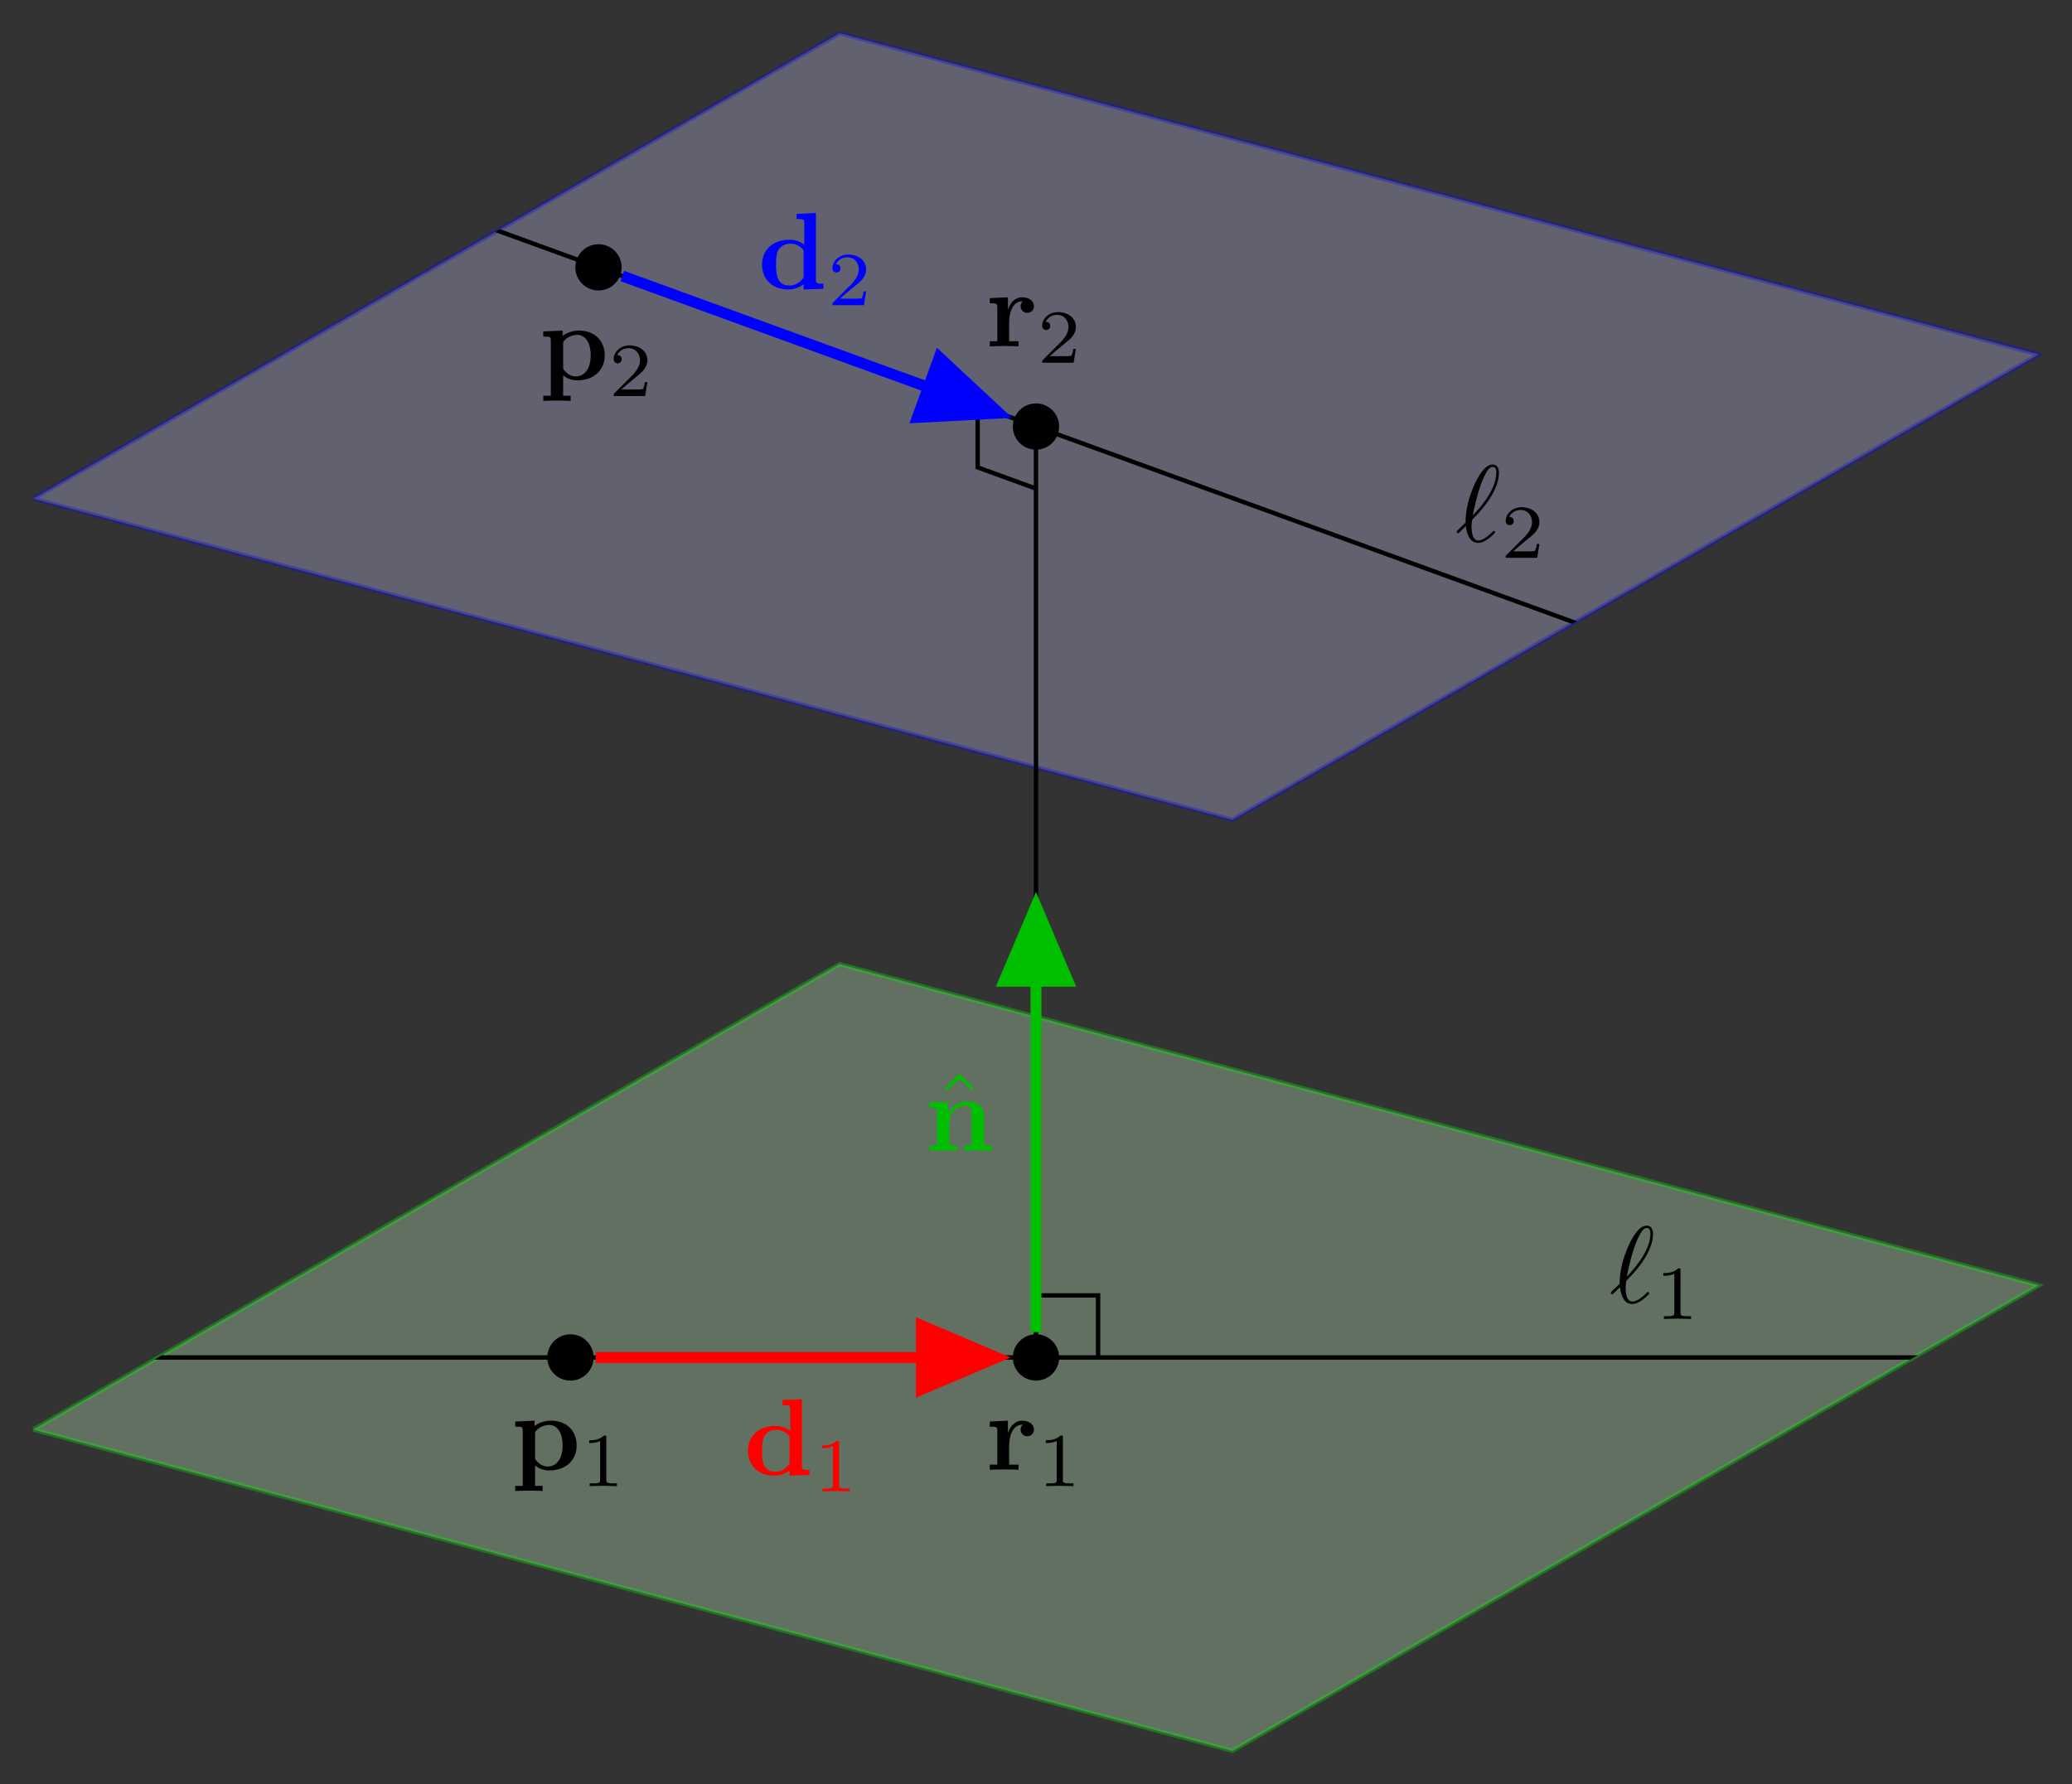 <?xml version="1.0" encoding="UTF-8"?>
<svg xmlns="http://www.w3.org/2000/svg" xmlns:xlink="http://www.w3.org/1999/xlink" width="189.237pt" height="162.973pt" viewBox="0 0 189.237 162.973" version="1.1">
<rect x="0" y="0" width="189.237" height="162.973" fill="#333333" stroke="none"/>
<defs>
<g>
<symbol overflow="visible" id="glyph0-0">
<path style="stroke:none;" d=""/>
</symbol>
<symbol overflow="visible" id="glyph0-1">
<path style="stroke:none;" d="M 0.156 -0.984 C 0.141 -0.953 0.109 -0.922 0.109 -0.891 C 0.109 -0.844 0.172 -0.75 0.234 -0.75 C 0.281 -0.75 0.312 -0.781 0.594 -1.062 C 0.672 -1.141 0.875 -1.328 0.953 -1.406 C 1.047 -0.625 1.328 0.125 2.062 0.125 C 2.469 0.125 2.812 -0.109 3.016 -0.266 C 3.156 -0.359 3.625 -0.75 3.625 -0.844 C 3.625 -0.875 3.594 -0.969 3.516 -0.969 C 3.484 -0.969 3.469 -0.953 3.375 -0.875 C 2.734 -0.25 2.375 -0.094 2.078 -0.094 C 1.641 -0.094 1.469 -0.625 1.469 -1.391 C 1.469 -1.453 1.5 -1.906 1.531 -1.969 C 1.547 -2 1.547 -2.016 1.75 -2.219 C 2.547 -3.016 3.969 -4.703 3.969 -6.25 C 3.969 -6.422 3.969 -7.031 3.375 -7.031 C 2.547 -7.031 1.812 -5.391 1.719 -5.156 C 1.234 -4.062 0.922 -2.906 0.922 -1.719 Z M 1.578 -2.375 C 1.594 -2.5 2.031 -4.703 2.594 -5.875 C 2.859 -6.406 3.078 -6.812 3.391 -6.812 C 3.734 -6.812 3.734 -6.453 3.734 -6.297 C 3.734 -4.625 2.047 -2.875 1.578 -2.375 Z M 1.578 -2.375 "/>
</symbol>
<symbol overflow="visible" id="glyph1-0">
<path style="stroke:none;" d=""/>
</symbol>
<symbol overflow="visible" id="glyph1-1">
<path style="stroke:none;" d="M 2.328 -4.438 C 2.328 -4.625 2.328 -4.625 2.125 -4.625 C 1.672 -4.188 1.047 -4.188 0.766 -4.188 L 0.766 -3.938 C 0.922 -3.938 1.391 -3.938 1.766 -4.125 L 1.766 -0.578 C 1.766 -0.344 1.766 -0.25 1.078 -0.25 L 0.812 -0.25 L 0.812 0 C 0.938 0 1.797 -0.031 2.047 -0.031 C 2.266 -0.031 3.141 0 3.297 0 L 3.297 -0.25 L 3.031 -0.25 C 2.328 -0.25 2.328 -0.344 2.328 -0.578 Z M 2.328 -4.438 "/>
</symbol>
<symbol overflow="visible" id="glyph1-2">
<path style="stroke:none;" d="M 3.516 -1.266 L 3.281 -1.266 C 3.266 -1.109 3.188 -0.703 3.094 -0.641 C 3.047 -0.594 2.516 -0.594 2.406 -0.594 L 1.125 -0.594 C 1.859 -1.234 2.109 -1.438 2.516 -1.766 C 3.031 -2.172 3.516 -2.609 3.516 -3.266 C 3.516 -4.109 2.781 -4.625 1.891 -4.625 C 1.031 -4.625 0.438 -4.016 0.438 -3.375 C 0.438 -3.031 0.734 -2.984 0.812 -2.984 C 0.969 -2.984 1.172 -3.109 1.172 -3.359 C 1.172 -3.484 1.125 -3.734 0.766 -3.734 C 0.984 -4.219 1.453 -4.375 1.781 -4.375 C 2.484 -4.375 2.844 -3.828 2.844 -3.266 C 2.844 -2.656 2.406 -2.188 2.188 -1.938 L 0.516 -0.266 C 0.438 -0.203 0.438 -0.188 0.438 0 L 3.312 0 Z M 3.516 -1.266 "/>
</symbol>
<symbol overflow="visible" id="glyph2-0">
<path style="stroke:none;" d=""/>
</symbol>
<symbol overflow="visible" id="glyph2-1">
<path style="stroke:none;" d="M 2.031 -3.359 L 2.031 -4.484 L 0.375 -4.406 L 0.375 -3.938 C 0.984 -3.938 1.062 -3.938 1.062 -3.547 L 1.062 -0.469 L 0.375 -0.469 L 0.375 0 C 0.719 -0.016 1.172 -0.031 1.625 -0.031 C 2 -0.031 2.641 -0.031 3 0 L 3 -0.469 L 2.141 -0.469 L 2.141 -2.219 C 2.141 -2.906 2.375 -4.125 3.375 -4.125 C 3.375 -4.109 3.188 -3.953 3.188 -3.672 C 3.188 -3.266 3.516 -3.062 3.797 -3.062 C 4.094 -3.062 4.406 -3.266 4.406 -3.672 C 4.406 -4.203 3.875 -4.484 3.344 -4.484 C 2.656 -4.484 2.25 -3.984 2.031 -3.359 Z M 2.031 -3.359 "/>
</symbol>
<symbol overflow="visible" id="glyph2-2">
<path style="stroke:none;" d="M 2.188 -3.281 C 2.188 -3.469 2.203 -3.484 2.344 -3.625 C 2.734 -4.031 3.266 -4.094 3.484 -4.094 C 4.141 -4.094 4.703 -3.484 4.703 -2.219 C 4.703 -0.812 4 -0.297 3.359 -0.297 C 3.219 -0.297 2.75 -0.297 2.297 -0.844 C 2.188 -0.969 2.188 -0.984 2.188 -1.172 Z M 2.188 -0.391 C 2.625 -0.047 3.062 0.062 3.469 0.062 C 4.969 0.062 5.984 -0.844 5.984 -2.219 C 5.984 -3.547 5.078 -4.484 3.641 -4.484 C 2.891 -4.484 2.359 -4.172 2.141 -4 L 2.141 -4.484 L 0.375 -4.406 L 0.375 -3.938 C 0.984 -3.938 1.062 -3.938 1.062 -3.562 L 1.062 1.469 L 0.375 1.469 L 0.375 1.938 C 0.641 1.922 1.25 1.906 1.625 1.906 C 2.016 1.906 2.609 1.922 2.875 1.938 L 2.875 1.469 L 2.188 1.469 Z M 2.188 -0.391 "/>
</symbol>
<symbol overflow="visible" id="glyph2-3">
<path style="stroke:none;" d="M 1.141 -3.547 L 1.141 -0.469 L 0.453 -0.469 L 0.453 0 C 0.734 -0.016 1.328 -0.031 1.703 -0.031 C 2.094 -0.031 2.688 -0.016 2.953 0 L 2.953 -0.469 L 2.266 -0.469 L 2.266 -2.547 C 2.266 -3.641 3.125 -4.125 3.766 -4.125 C 4.094 -4.125 4.312 -3.922 4.312 -3.156 L 4.312 -0.469 L 3.625 -0.469 L 3.625 0 C 3.891 -0.016 4.5 -0.031 4.875 -0.031 C 5.266 -0.031 5.859 -0.016 6.125 0 L 6.125 -0.469 L 5.438 -0.469 L 5.438 -3.047 C 5.438 -4.094 4.906 -4.484 3.906 -4.484 C 2.953 -4.484 2.422 -3.922 2.156 -3.406 L 2.156 -4.484 L 0.453 -4.406 L 0.453 -3.938 C 1.062 -3.938 1.141 -3.938 1.141 -3.547 Z M 1.141 -3.547 "/>
</symbol>
<symbol overflow="visible" id="glyph2-4">
<path style="stroke:none;" d="M 4.172 -0.422 L 4.172 0.062 L 5.984 0 L 5.984 -0.469 C 5.375 -0.469 5.297 -0.469 5.297 -0.859 L 5.297 -6.922 L 3.531 -6.844 L 3.531 -6.375 C 4.156 -6.375 4.234 -6.375 4.234 -5.984 L 4.234 -4.031 C 3.734 -4.422 3.203 -4.484 2.875 -4.484 C 1.422 -4.484 0.375 -3.609 0.375 -2.203 C 0.375 -0.891 1.297 0.062 2.766 0.062 C 3.375 0.062 3.859 -0.172 4.172 -0.422 Z M 4.172 -3.516 L 4.172 -1.031 C 4.031 -0.844 3.625 -0.297 2.875 -0.297 C 1.656 -0.297 1.656 -1.5 1.656 -2.203 C 1.656 -2.688 1.656 -3.219 1.906 -3.609 C 2.203 -4.031 2.672 -4.125 2.984 -4.125 C 3.547 -4.125 3.953 -3.812 4.172 -3.516 Z M 4.172 -3.516 "/>
</symbol>
<symbol overflow="visible" id="glyph3-0">
<path style="stroke:none;" d=""/>
</symbol>
<symbol overflow="visible" id="glyph3-1">
<path style="stroke:none;" d="M 2.5 -6.922 L 1.156 -5.562 L 1.328 -5.391 L 2.5 -6.406 L 3.641 -5.391 L 3.812 -5.562 Z M 2.5 -6.922 "/>
</symbol>
</g>
<clipPath id="clip1">
  <path d="M 0 82 L 189.238 82 L 189.238 162.973 L 0 162.973 Z M 0 82 "/>
</clipPath>
<clipPath id="clip2">
  <path d="M 0 0 L 189.238 0 L 189.238 81 L 0 81 Z M 0 0 "/>
</clipPath>
<clipPath id="clip3">
  <path d="M 3 123 L 187 123 L 187 125 L 3 125 Z M 3 123 "/>
</clipPath>
<clipPath id="clip4">
  <path d="M 3.031 130.594 L 112.555 159.941 L 186.203 117.418 L 76.68 88.074 L 3.031 130.594 "/>
</clipPath>
<clipPath id="clip5">
  <path d="M 147 111 L 151 111 L 151 120 L 147 120 Z M 147 111 "/>
</clipPath>
<clipPath id="clip6">
  <path d="M 3.031 130.594 L 112.555 159.941 L 186.203 117.418 L 76.68 88.074 L 3.031 130.594 "/>
</clipPath>
<clipPath id="clip7">
  <path d="M 151 115 L 155 115 L 155 121 L 151 121 Z M 151 115 "/>
</clipPath>
<clipPath id="clip8">
  <path d="M 3.031 130.594 L 112.555 159.941 L 186.203 117.418 L 76.68 88.074 L 3.031 130.594 "/>
</clipPath>
<clipPath id="clip9">
  <path d="M 3 3 L 187 3 L 187 75 L 3 75 Z M 3 3 "/>
</clipPath>
<clipPath id="clip10">
  <path d="M 3.031 45.551 L 112.555 74.898 L 186.203 32.379 L 76.68 3.031 L 3.031 45.551 "/>
</clipPath>
<clipPath id="clip11">
  <path d="M 133 42 L 137 42 L 137 50 L 133 50 Z M 133 42 "/>
</clipPath>
<clipPath id="clip12">
  <path d="M 3.031 45.551 L 112.555 74.898 L 186.203 32.379 L 76.68 3.031 L 3.031 45.551 "/>
</clipPath>
<clipPath id="clip13">
  <path d="M 137 46 L 141 46 L 141 51 L 137 51 Z M 137 46 "/>
</clipPath>
<clipPath id="clip14">
  <path d="M 3.031 45.551 L 112.555 74.898 L 186.203 32.379 L 76.68 3.031 L 3.031 45.551 "/>
</clipPath>
</defs>
<g id="surface1">
<path style=" stroke:none;fill-rule:nonzero;fill:rgb(79.999%,100%,79.999%);fill-opacity:0.3;" d="M 3.031 130.594 L 112.555 159.941 L 186.203 117.418 L 76.68 88.074 L 3.031 130.594 "/>
<g clip-path="url(#clip1)" clip-rule="nonzero">
<path style="fill:none;stroke-width:0.399;stroke-linecap:butt;stroke-linejoin:miter;stroke:rgb(0%,100%,0%);stroke-opacity:0.3;stroke-miterlimit:10;" d="M -91.587 -6.588 L 17.937 -35.935 L 91.585 6.588 L -17.938 35.932 L -91.587 -6.588 " transform="matrix(1,0,0,-1,94.618,124.006)"/>
</g>
<path style=" stroke:none;fill-rule:nonzero;fill:rgb(79.999%,79.999%,100%);fill-opacity:0.3;" d="M 3.031 45.551 L 112.555 74.898 L 186.203 32.379 L 76.68 3.031 L 3.031 45.551 "/>
<g clip-path="url(#clip2)" clip-rule="nonzero">
<path style="fill:none;stroke-width:0.399;stroke-linecap:butt;stroke-linejoin:miter;stroke:rgb(0%,0%,100%);stroke-opacity:0.3;stroke-miterlimit:10;" d="M -91.587 78.455 L 17.937 49.108 L 91.585 91.627 L -17.938 120.975 L -91.587 78.455 " transform="matrix(1,0,0,-1,94.618,124.006)"/>
</g>
<g clip-path="url(#clip3)" clip-rule="nonzero">
<g clip-path="url(#clip4)" clip-rule="nonzero">
<path style="fill:none;stroke-width:0.399;stroke-linecap:butt;stroke-linejoin:miter;stroke:rgb(0%,0%,0%);stroke-opacity:1;stroke-miterlimit:10;" d="M -113.388 -0.002 L 113.386 -0.002 " transform="matrix(1,0,0,-1,94.618,124.006)"/>
</g>
</g>
<g clip-path="url(#clip5)" clip-rule="nonzero">
<g clip-path="url(#clip6)" clip-rule="nonzero">
<g style="fill:rgb(0%,0%,0%);fill-opacity:1;">
  <use xlink:href="#glyph0-1" x="147.001" y="118.993"/>
</g>
</g>
</g>
<g clip-path="url(#clip7)" clip-rule="nonzero">
<g clip-path="url(#clip8)" clip-rule="nonzero">
<g style="fill:rgb(0%,0%,0%);fill-opacity:1;">
  <use xlink:href="#glyph1-1" x="151.152" y="120.487"/>
</g>
</g>
</g>
<g clip-path="url(#clip9)" clip-rule="nonzero">
<g clip-path="url(#clip10)" clip-rule="nonzero">
<path style="fill:none;stroke-width:0.399;stroke-linecap:butt;stroke-linejoin:miter;stroke:rgb(0%,0%,0%);stroke-opacity:1;stroke-miterlimit:10;" d="M -106.552 123.822 L 106.55 46.26 " transform="matrix(1,0,0,-1,94.618,124.006)"/>
</g>
</g>
<g clip-path="url(#clip11)" clip-rule="nonzero">
<g clip-path="url(#clip12)" clip-rule="nonzero">
<g style="fill:rgb(0%,0%,0%);fill-opacity:1;">
  <use xlink:href="#glyph0-1" x="132.927" y="49.465"/>
</g>
</g>
</g>
<g clip-path="url(#clip13)" clip-rule="nonzero">
<g clip-path="url(#clip14)" clip-rule="nonzero">
<g style="fill:rgb(0%,0%,0%);fill-opacity:1;">
  <use xlink:href="#glyph1-2" x="137.078" y="50.96"/>
</g>
</g>
</g>
<path style=" stroke:none;fill-rule:nonzero;fill:rgb(0%,0%,0%);fill-opacity:1;" d="M 96.73 124.008 C 96.73 122.84 95.785 121.891 94.617 121.891 C 93.449 121.891 92.504 122.84 92.504 124.008 C 92.504 125.172 93.449 126.121 94.617 126.121 C 95.785 126.121 96.73 125.172 96.73 124.008 Z M 96.73 124.008 "/>
<g style="fill:rgb(0%,0%,0%);fill-opacity:1;">
  <use xlink:href="#glyph2-1" x="90.024" y="134.265"/>
</g>
<g style="fill:rgb(0%,0%,0%);fill-opacity:1;">
  <use xlink:href="#glyph1-1" x="94.743" y="135.76"/>
</g>
<path style=" stroke:none;fill-rule:nonzero;fill:rgb(0%,0%,0%);fill-opacity:1;" d="M 96.73 38.965 C 96.73 37.797 95.785 36.852 94.617 36.852 C 93.449 36.852 92.504 37.797 92.504 38.965 C 92.504 40.133 93.449 41.078 94.617 41.078 C 95.785 41.078 96.73 40.133 96.73 38.965 Z M 96.73 38.965 "/>
<g style="fill:rgb(0%,0%,0%);fill-opacity:1;">
  <use xlink:href="#glyph2-1" x="90.024" y="31.641"/>
</g>
<g style="fill:rgb(0%,0%,0%);fill-opacity:1;">
  <use xlink:href="#glyph1-2" x="94.743" y="33.135"/>
</g>
<path style=" stroke:none;fill-rule:nonzero;fill:rgb(0%,0%,0%);fill-opacity:1;" d="M 54.211 124.008 C 54.211 122.84 53.266 121.891 52.098 121.891 C 50.93 121.891 49.984 122.84 49.984 124.008 C 49.984 125.172 50.93 126.121 52.098 126.121 C 53.266 126.121 54.211 125.172 54.211 124.008 Z M 54.211 124.008 "/>
<g style="fill:rgb(0%,0%,0%);fill-opacity:1;">
  <use xlink:href="#glyph2-2" x="46.681" y="134.265"/>
</g>
<g style="fill:rgb(0%,0%,0%);fill-opacity:1;">
  <use xlink:href="#glyph1-1" x="53.046" y="135.76"/>
</g>
<path style=" stroke:none;fill-rule:nonzero;fill:rgb(0%,0%,0%);fill-opacity:1;" d="M 56.773 24.422 C 56.773 23.254 55.828 22.309 54.66 22.309 C 53.496 22.309 52.547 23.254 52.547 24.422 C 52.547 25.59 53.496 26.535 54.66 26.535 C 55.828 26.535 56.773 25.59 56.773 24.422 Z M 56.773 24.422 "/>
<g style="fill:rgb(0%,0%,0%);fill-opacity:1;">
  <use xlink:href="#glyph2-2" x="49.245" y="34.684"/>
</g>
<g style="fill:rgb(0%,0%,0%);fill-opacity:1;">
  <use xlink:href="#glyph1-2" x="55.61" y="36.178"/>
</g>
<path style="fill:none;stroke-width:0.399;stroke-linecap:butt;stroke-linejoin:miter;stroke:rgb(0%,0%,0%);stroke-opacity:1;stroke-miterlimit:10;" d="M -0.001 -0.002 L -0.001 85.041 " transform="matrix(1,0,0,-1,94.618,124.006)"/>
<path style="fill:none;stroke-width:0.399;stroke-linecap:butt;stroke-linejoin:miter;stroke:rgb(0%,0%,0%);stroke-opacity:1;stroke-miterlimit:10;" d="M 5.671 -0.002 L 5.671 5.67 L -0.001 5.67 " transform="matrix(1,0,0,-1,94.618,124.006)"/>
<path style="fill:none;stroke-width:0.399;stroke-linecap:butt;stroke-linejoin:miter;stroke:rgb(0%,0%,0%);stroke-opacity:1;stroke-miterlimit:10;" d="M -5.329 86.979 L -5.329 81.311 L -0.001 79.369 " transform="matrix(1,0,0,-1,94.618,124.006)"/>
<path style="fill:none;stroke-width:0.996;stroke-linecap:butt;stroke-linejoin:miter;stroke:rgb(0%,75%,0%);stroke-opacity:1;stroke-miterlimit:10;" d="M -0.001 2.315 L -0.001 40.873 " transform="matrix(1,0,0,-1,94.618,124.006)"/>
<path style="fill-rule:nonzero;fill:rgb(0%,75%,0%);fill-opacity:1;stroke-width:0.996;stroke-linecap:butt;stroke-linejoin:miter;stroke:rgb(0%,75%,0%);stroke-opacity:1;stroke-miterlimit:10;" d="M -6.506 2.919 L 0.373 0.001 L -6.506 -2.921 Z M -6.506 2.919 " transform="matrix(0,-1,-1,0,94.618,83.135)"/>
<g style="fill:rgb(0%,75%,0%);fill-opacity:1;">
  <use xlink:href="#glyph3-1" x="85.127" y="104.98"/>
</g>
<g style="fill:rgb(0%,75%,0%);fill-opacity:1;">
  <use xlink:href="#glyph2-3" x="84.435" y="105.118"/>
</g>
<path style="fill:none;stroke-width:0.996;stroke-linecap:butt;stroke-linejoin:miter;stroke:rgb(100%,0%,0%);stroke-opacity:1;stroke-miterlimit:10;" d="M -40.208 -0.002 L -3.962 -0.002 " transform="matrix(1,0,0,-1,94.618,124.006)"/>
<path style="fill-rule:nonzero;fill:rgb(100%,0%,0%);fill-opacity:1;stroke-width:0.996;stroke-linecap:butt;stroke-linejoin:miter;stroke:rgb(100%,0%,0%);stroke-opacity:1;stroke-miterlimit:10;" d="M -6.504 2.92 L 0.375 -0.002 L -6.504 -2.92 Z M -6.504 2.92 " transform="matrix(1,0,0,-1,90.656,124.006)"/>
<g style="fill:rgb(100%,0%,0%);fill-opacity:1;">
  <use xlink:href="#glyph2-4" x="67.941" y="134.742"/>
</g>
<g style="fill:rgb(100%,0%,0%);fill-opacity:1;">
  <use xlink:href="#glyph1-1" x="74.306" y="136.237"/>
</g>
<path style="fill:none;stroke-width:0.996;stroke-linecap:butt;stroke-linejoin:miter;stroke:rgb(0%,0%,100%);stroke-opacity:1;stroke-miterlimit:10;" d="M -37.782 98.791 L -3.723 86.397 " transform="matrix(1,0,0,-1,94.618,124.006)"/>
<path style="fill-rule:nonzero;fill:rgb(0%,0%,100%);fill-opacity:1;stroke-width:0.996;stroke-linecap:butt;stroke-linejoin:miter;stroke:rgb(0%,0%,100%);stroke-opacity:1;stroke-miterlimit:10;" d="M -6.504 2.918 L 0.373 0 L -6.504 -2.919 Z M -6.504 2.918 " transform="matrix(0.94,0.342,0.342,-0.94,90.895,37.611)"/>
<g style="fill:rgb(0%,0%,100%);fill-opacity:1;">
  <use xlink:href="#glyph2-4" x="69.223" y="26.383"/>
</g>
<g style="fill:rgb(0%,0%,100%);fill-opacity:1;">
  <use xlink:href="#glyph1-2" x="75.588" y="27.878"/>
</g>
</g>
</svg>
